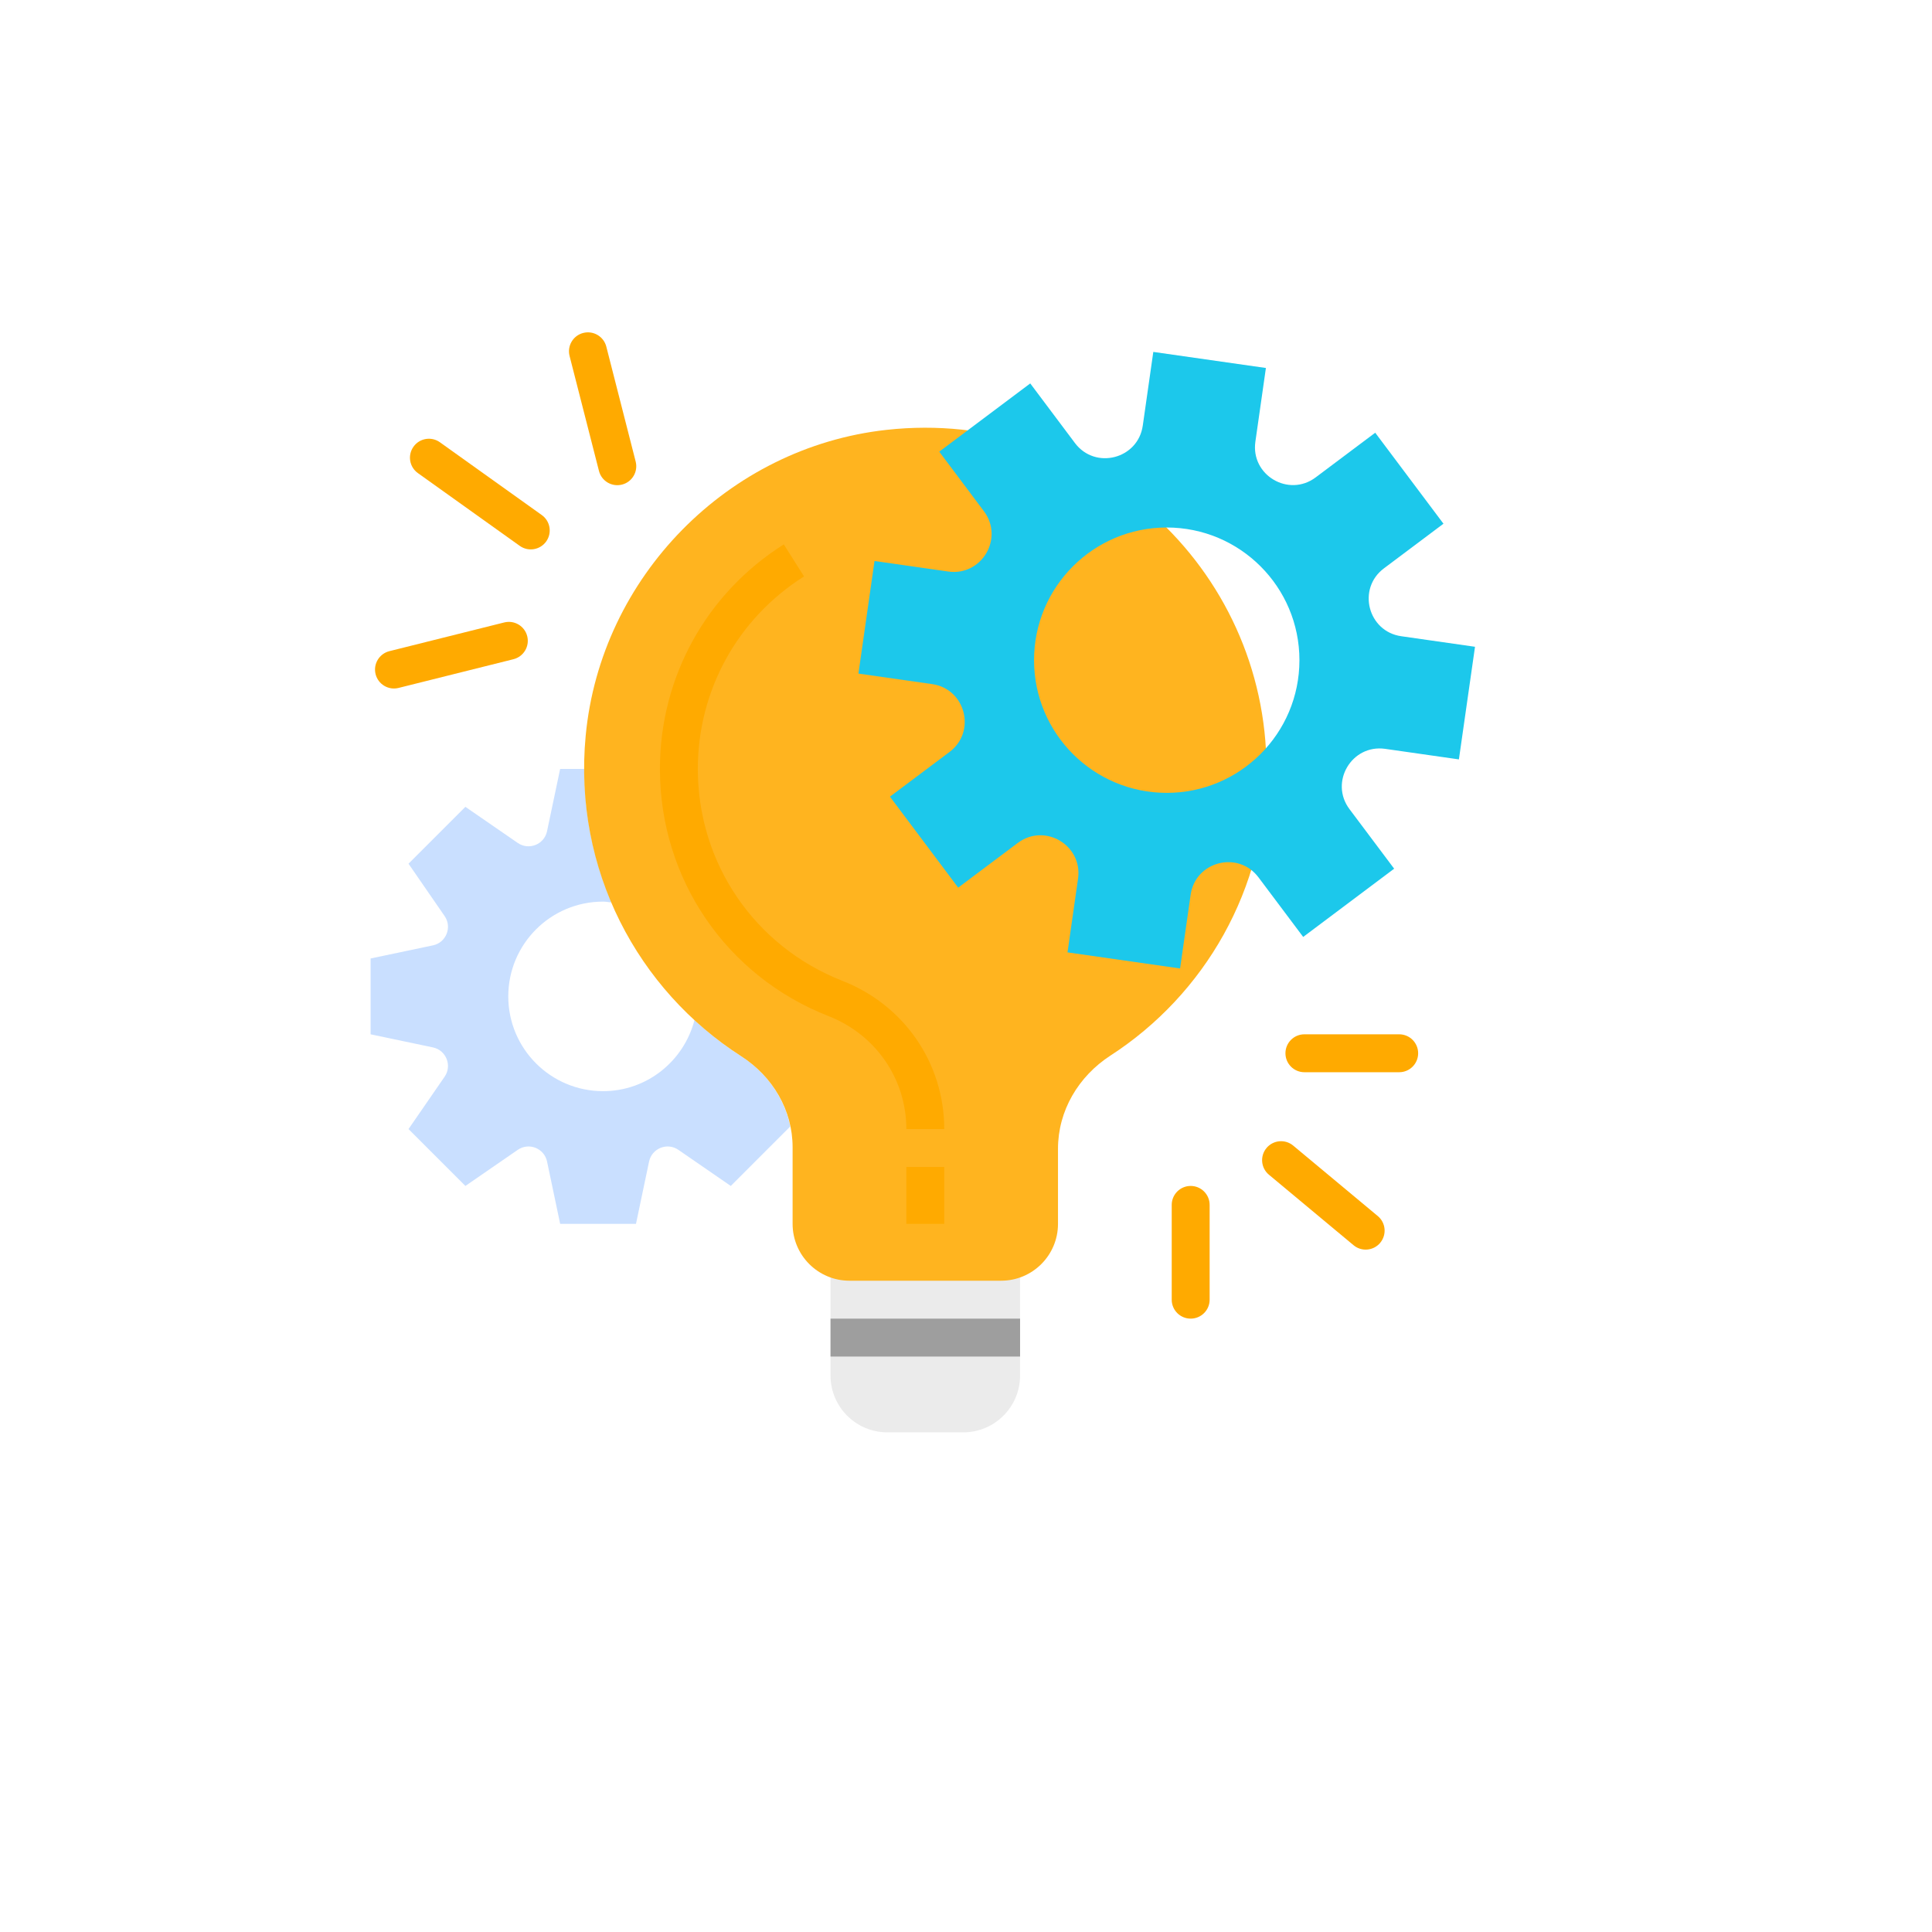 <svg xmlns="http://www.w3.org/2000/svg" xmlns:xlink="http://www.w3.org/1999/xlink" width="500" zoomAndPan="magnify" viewBox="0 0 375 375" height="500" preserveAspectRatio="xMidYMid meet" version="1.0"><defs><clipPath id="1f2759e009"><path d="M 161 244 L 198 244 L 198 278.391 L 161 278.391 Z M 161 244 " clip-rule="nonzero"/></clipPath><clipPath id="62dbaaa022"><path d="M 71.797 149 L 154 149 L 154 238 L 71.797 238 Z M 71.797 149 " clip-rule="nonzero"/></clipPath><clipPath id="cc2da17f81"><path d="M 166 68 L 286.297 68 L 286.297 188 L 166 188 Z M 166 68 " clip-rule="nonzero"/></clipPath></defs><rect x="-37.5" width="450" fill="#ffffff" y="-37.5" height="450" fill-opacity="1"/><rect x="-37.5" width="450" fill="#ffffff" y="-37.5" height="450" fill-opacity="1"/><g clip-path="url(#1f2759e009)"><path fill="#ebebeb" d="M 161.203 266.984 C 161.203 273.078 166.145 278.02 172.242 278.02 L 186.957 278.02 C 193.055 278.02 197.996 273.078 197.996 266.984 L 197.996 244.906 L 161.203 244.906 Z M 161.203 266.984 " fill-opacity="1" fill-rule="nonzero"/></g><g clip-path="url(#62dbaaa022)"><path fill="#c9dfff" d="M 143.867 205.016 C 140.637 202.938 137.613 200.582 134.801 197.988 C 132.75 205.914 125.617 211.793 117.051 211.793 C 106.895 211.793 98.656 203.559 98.656 193.398 C 98.656 183.238 106.895 175.004 117.051 175.004 C 117.617 175.004 118.145 175.121 118.695 175.168 C 115.309 167.203 113.41 158.449 113.41 149.246 L 108.723 149.246 L 106.18 161.34 C 105.641 163.914 102.656 165.105 100.492 163.613 L 90.332 156.605 L 79.293 167.645 L 86.301 177.809 C 87.793 179.973 86.598 182.957 84.027 183.496 L 71.934 186.039 L 71.934 200.758 L 84.027 203.301 C 86.598 203.84 87.793 206.824 86.301 208.988 L 79.293 219.152 L 90.332 230.191 L 100.496 223.184 C 102.66 221.691 105.645 222.883 106.184 225.457 L 108.727 237.551 L 123.445 237.551 L 125.984 225.457 C 126.527 222.883 129.512 221.691 131.676 223.184 L 141.84 230.191 L 153.391 218.641 C 152.238 213.062 148.789 208.176 143.867 205.016 Z M 143.867 205.016 " fill-opacity="1" fill-rule="nonzero"/></g><path fill="#ffb41f" d="M 245.824 149.246 C 245.824 110.188 212.012 79.023 172.059 83.438 C 141.289 86.836 116.59 111.984 113.68 142.805 C 111.219 168.855 123.859 192.168 143.867 205.016 C 149.953 208.922 153.844 215.453 153.844 222.68 L 153.844 237.551 C 153.844 243.645 158.785 248.586 164.883 248.586 L 194.316 248.586 C 200.414 248.586 205.355 243.645 205.355 237.551 L 205.355 222.988 C 205.355 215.586 209.332 208.902 215.547 204.879 C 233.77 193.078 245.824 172.574 245.824 149.246 Z M 245.824 149.246 " fill-opacity="1" fill-rule="nonzero"/><g clip-path="url(#cc2da17f81)"><path fill="#1cc8eb" d="M 268.613 110.324 L 280.176 101.652 L 266.93 83.992 L 255.367 92.664 C 250.125 96.598 242.738 92.227 243.668 85.734 L 245.711 71.426 L 223.855 68.305 L 221.812 82.613 C 220.883 89.102 212.574 91.234 208.641 85.988 L 199.969 74.422 L 182.309 87.668 L 190.98 99.23 C 194.914 104.477 190.543 111.859 184.051 110.934 L 169.742 108.887 L 166.621 130.742 L 180.93 132.785 C 187.418 133.715 189.547 142.023 184.301 145.957 L 172.738 154.629 L 185.984 172.289 L 197.547 163.617 C 202.789 159.684 210.176 164.055 209.246 170.547 L 207.203 184.855 L 229.055 187.98 L 231.102 173.672 C 232.027 167.18 240.34 165.051 244.273 170.297 L 252.945 181.859 L 270.605 168.613 L 261.934 157.051 C 258 151.809 262.371 144.426 268.863 145.352 L 283.172 147.398 L 286.297 125.539 L 271.988 123.492 C 265.5 122.57 263.367 114.258 268.613 110.324 Z M 226.461 153.895 C 212.238 153.895 200.707 142.363 200.707 128.141 C 200.707 113.914 212.238 102.387 226.461 102.387 C 240.688 102.387 252.219 113.914 252.219 128.141 C 252.219 142.363 240.688 153.895 226.461 153.895 Z M 226.461 153.895 " fill-opacity="1" fill-rule="nonzero"/></g><path fill="#9e9e9e" d="M 161.203 255.945 L 197.996 255.945 L 197.996 263.305 L 161.203 263.305 Z M 161.203 255.945 " fill-opacity="1" fill-rule="nonzero"/><path fill="#ffaa00" d="M 175.922 226.512 L 183.277 226.512 L 183.277 237.551 L 175.922 237.551 Z M 175.922 226.512 " fill-opacity="1" fill-rule="nonzero"/><path fill="#ffaa00" d="M 183.277 219.152 L 175.922 219.152 C 175.922 209.426 169.992 200.824 160.82 197.227 C 140.938 189.441 128.09 170.605 128.09 149.246 C 128.09 131.461 137.078 115.172 152.133 105.664 L 156.062 111.883 C 143.156 120.039 135.449 134 135.449 149.246 C 135.449 167.555 146.461 183.695 163.508 190.379 C 175.52 195.078 183.277 206.375 183.277 219.152 Z M 183.277 219.152 " fill-opacity="1" fill-rule="nonzero"/><path fill="#ffaa00" d="M 271.582 208.117 L 253.184 208.117 C 251.152 208.117 249.504 206.469 249.504 204.438 C 249.504 202.406 251.148 200.758 253.184 200.758 L 271.582 200.758 C 273.613 200.758 275.262 202.402 275.262 204.438 C 275.262 206.469 273.617 208.117 271.582 208.117 Z M 271.582 208.117 " fill-opacity="1" fill-rule="nonzero"/><path fill="#ffaa00" d="M 262.723 241.695 L 246.297 228.012 C 244.738 226.715 244.527 224.395 245.824 222.836 L 245.824 222.832 C 247.125 221.273 249.445 221.059 251.008 222.359 L 267.43 236.039 C 268.992 237.34 269.199 239.656 267.902 241.219 L 267.902 241.227 C 266.602 242.785 264.281 243 262.723 241.695 Z M 262.723 241.695 " fill-opacity="1" fill-rule="nonzero"/><path fill="#ffaa00" d="M 231.109 255.945 C 229.074 255.945 227.43 254.301 227.43 252.266 L 227.43 233.871 C 227.43 231.84 229.074 230.191 231.109 230.191 C 233.141 230.191 234.789 231.836 234.789 233.871 L 234.789 252.266 C 234.789 254.301 233.145 255.945 231.109 255.945 Z M 231.109 255.945 " fill-opacity="1" fill-rule="nonzero"/><path fill="#ffaa00" d="M 72.902 130.852 C 72.41 128.883 73.609 126.887 75.578 126.391 L 97.875 120.816 C 99.848 120.324 101.844 121.523 102.336 123.492 C 102.828 125.461 101.629 127.457 99.66 127.953 L 77.359 133.527 C 75.391 134.02 73.395 132.82 72.902 130.852 Z M 72.902 130.852 " fill-opacity="1" fill-rule="nonzero"/><path fill="#ffaa00" d="M 100.887 105.953 L 81.113 91.828 C 79.461 90.652 79.078 88.352 80.262 86.699 C 81.441 85.047 83.738 84.664 85.391 85.848 L 105.156 99.969 C 106.812 101.145 107.195 103.445 106.016 105.098 C 104.832 106.75 102.539 107.133 100.887 105.953 Z M 100.887 105.953 " fill-opacity="1" fill-rule="nonzero"/><path fill="#ffaa00" d="M 116.258 91.406 L 110.555 69.098 C 110.051 67.129 111.238 65.129 113.203 64.625 L 113.207 64.625 C 115.176 64.121 117.18 65.309 117.684 67.277 L 123.383 89.586 C 123.887 91.555 122.699 93.555 120.734 94.059 L 120.73 94.059 C 118.762 94.562 116.758 93.375 116.258 91.406 Z M 116.258 91.406 " fill-opacity="1" fill-rule="nonzero"/></svg>